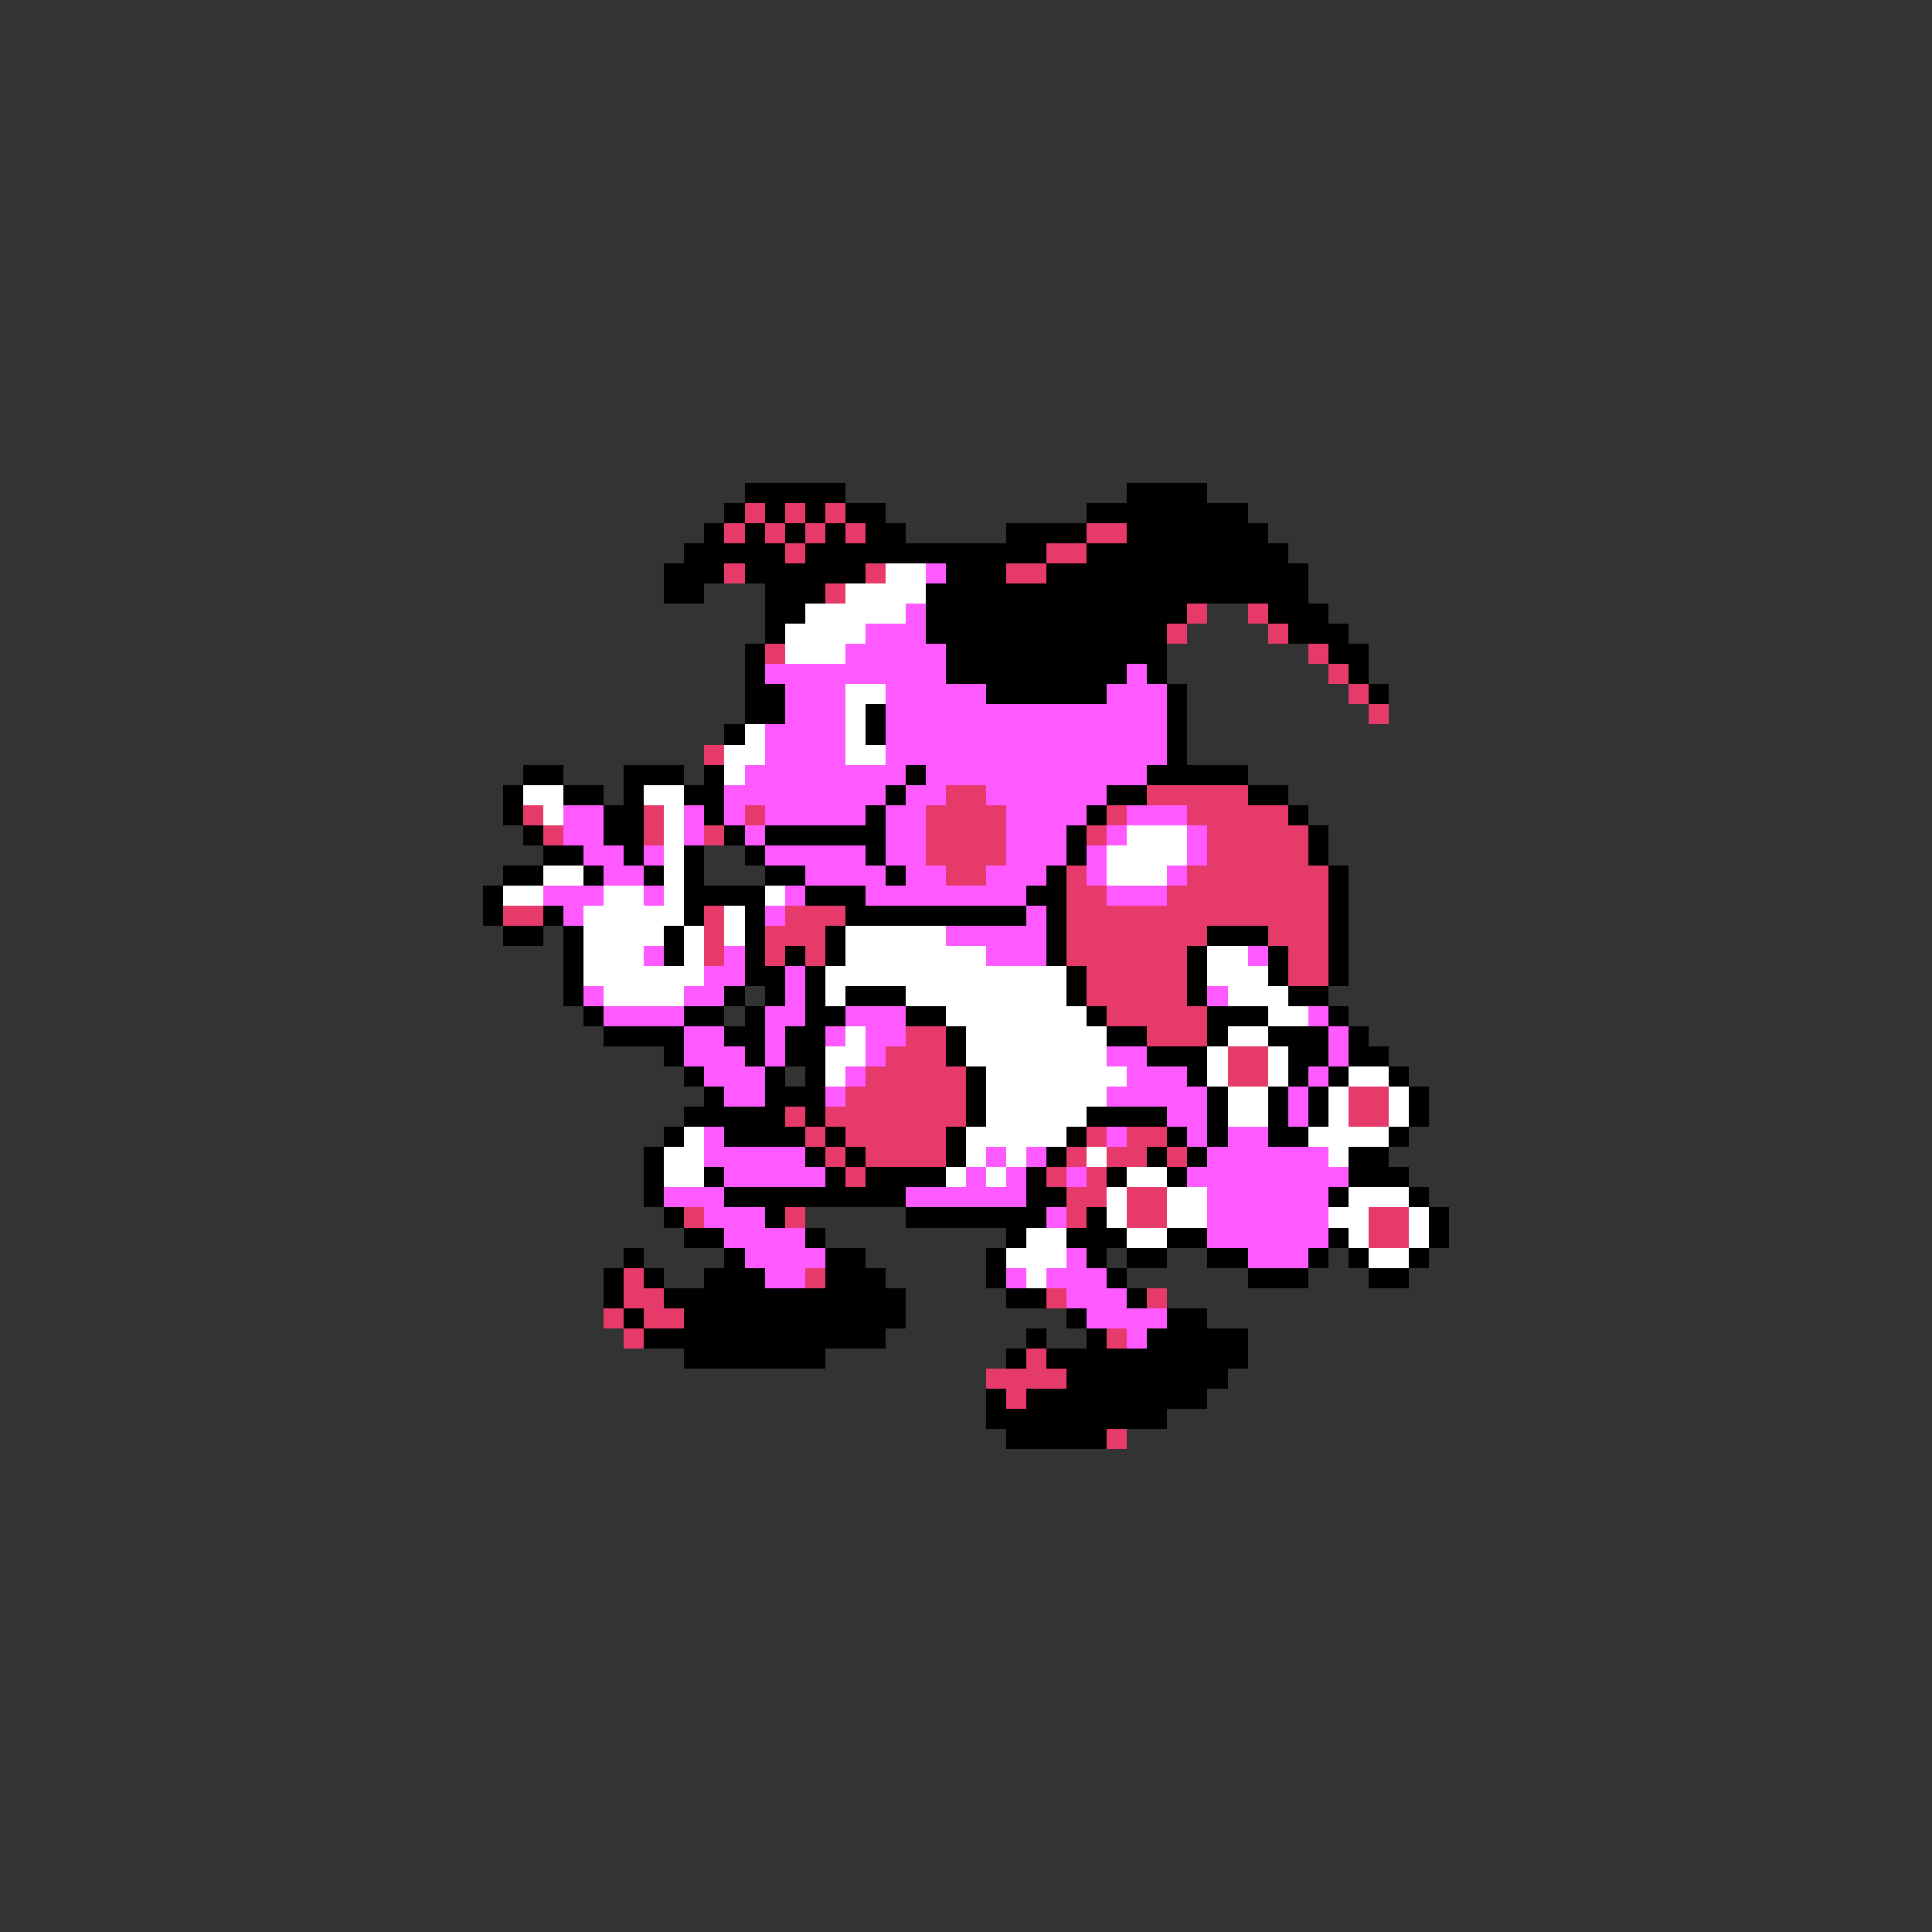 <svg xmlns="http://www.w3.org/2000/svg" viewBox="0 -0.5 96 96" shape-rendering="crispEdges">
<rect x="0" y="-0.5" width="96" height="96" fill="#333333" stroke="none"/>
<path stroke="#000000" d="M37 24h5M56 24h4M36 25h1M38 25h1M40 25h1M42 25h2M54 25h8M35 26h1M37 26h1M39 26h1M41 26h1M43 26h2M50 26h4M56 26h7M34 27h5M40 27h12M54 27h10M33 28h3M37 28h6M47 28h3M52 28h13M33 29h2M38 29h3M46 29h19M38 30h2M46 30h13M63 30h3M38 31h1M46 31h12M64 31h3M37 32h1M47 32h11M66 32h2M37 33h1M47 33h9M57 33h1M67 33h1M37 34h2M49 34h6M58 34h1M68 34h1M37 35h2M43 35h1M58 35h1M36 36h1M43 36h1M58 36h1M58 37h1M26 38h2M31 38h3M35 38h1M45 38h1M57 38h5M25 39h1M28 39h2M31 39h1M34 39h2M44 39h1M55 39h2M62 39h2M25 40h1M30 40h2M35 40h1M43 40h1M54 40h1M64 40h1M26 41h1M30 41h2M36 41h1M38 41h6M53 41h1M65 41h1M27 42h2M31 42h1M34 42h1M37 42h1M43 42h1M53 42h1M65 42h1M25 43h2M29 43h1M32 43h1M34 43h1M38 43h2M44 43h1M52 43h1M66 43h1M24 44h1M34 44h4M40 44h3M51 44h2M66 44h1M24 45h1M27 45h1M34 45h1M37 45h1M42 45h9M52 45h1M66 45h1M25 46h2M28 46h1M33 46h1M37 46h1M41 46h1M52 46h1M60 46h3M66 46h1M28 47h1M33 47h1M37 47h1M39 47h1M41 47h1M52 47h1M59 47h1M63 47h1M66 47h1M28 48h1M37 48h2M40 48h1M53 48h1M59 48h1M63 48h1M66 48h1M28 49h1M36 49h1M38 49h1M40 49h1M42 49h3M53 49h1M59 49h1M64 49h2M29 50h1M34 50h2M37 50h1M40 50h2M45 50h2M54 50h1M60 50h3M66 50h1M30 51h4M36 51h2M39 51h2M47 51h1M55 51h2M60 51h1M63 51h3M67 51h1M33 52h1M37 52h1M39 52h2M47 52h1M57 52h3M64 52h2M67 52h2M34 53h1M38 53h1M40 53h1M48 53h1M59 53h1M64 53h1M66 53h1M69 53h1M35 54h1M38 54h3M48 54h1M60 54h1M63 54h1M65 54h1M70 54h1M34 55h5M40 55h1M48 55h1M54 55h4M60 55h1M63 55h1M65 55h1M70 55h1M33 56h1M36 56h4M41 56h1M47 56h1M53 56h1M58 56h1M60 56h1M63 56h2M69 56h1M32 57h1M40 57h1M42 57h1M47 57h1M52 57h1M57 57h1M59 57h1M67 57h2M32 58h1M35 58h1M41 58h1M43 58h4M51 58h1M55 58h1M58 58h1M67 58h3M32 59h1M36 59h9M51 59h2M66 59h1M70 59h1M33 60h1M38 60h1M45 60h7M54 60h1M71 60h1M34 61h2M40 61h1M50 61h1M53 61h3M58 61h2M66 61h1M71 61h1M31 62h1M36 62h1M41 62h2M49 62h1M54 62h1M56 62h2M60 62h2M65 62h1M67 62h1M70 62h1M30 63h1M32 63h1M35 63h3M41 63h3M49 63h1M55 63h1M62 63h3M68 63h2M30 64h1M33 64h12M50 64h2M56 64h1M31 65h1M34 65h11M53 65h1M58 65h2M32 66h12M51 66h1M54 66h1M57 66h5M34 67h7M50 67h1M52 67h10M53 68h8M49 69h1M51 69h9M49 70h9M50 71h5" />
<path stroke="#e63a6b" d="M37 25h1M39 25h1M41 25h1M36 26h1M38 26h1M40 26h1M42 26h1M54 26h2M39 27h1M52 27h2M36 28h1M43 28h1M50 28h2M41 29h1M59 30h1M62 30h1M58 31h1M63 31h1M38 32h1M65 32h1M66 33h1M67 34h1M68 35h1M35 37h1M47 39h2M57 39h5M26 40h1M32 40h1M37 40h1M46 40h4M55 40h1M59 40h5M27 41h1M32 41h1M35 41h1M46 41h4M54 41h1M60 41h5M46 42h4M60 42h5M47 43h2M53 43h1M59 43h7M53 44h2M58 44h8M25 45h2M35 45h1M39 45h3M53 45h13M35 46h1M38 46h3M53 46h7M63 46h3M35 47h1M38 47h1M40 47h1M53 47h6M64 47h2M54 48h5M64 48h2M54 49h5M55 50h5M45 51h2M57 51h3M44 52h3M61 52h2M43 53h5M61 53h2M42 54h6M67 54h2M39 55h1M41 55h7M67 55h2M40 56h1M42 56h5M54 56h1M56 56h2M41 57h1M43 57h4M53 57h1M55 57h2M58 57h1M42 58h1M52 58h1M54 58h1M53 59h2M56 59h2M34 60h1M39 60h1M53 60h1M56 60h2M68 60h2M68 61h2M31 63h1M40 63h1M31 64h2M52 64h1M57 64h1M30 65h1M32 65h2M31 66h1M55 66h1M51 67h1M49 68h4M50 69h1M55 71h1" />
<path stroke="#ffffff" d="M44 28h2M42 29h4M40 30h5M39 31h4M39 32h3M42 34h2M42 35h1M37 36h1M42 36h1M36 37h2M42 37h2M36 38h1M26 39h2M32 39h2M27 40h1M33 40h1M33 41h1M56 41h3M33 42h1M55 42h4M27 43h2M33 43h1M55 43h3M25 44h2M30 44h2M33 44h1M38 44h1M29 45h5M36 45h1M29 46h4M34 46h1M36 46h1M42 46h5M29 47h3M34 47h1M42 47h7M60 47h2M29 48h6M41 48h12M60 48h3M30 49h4M41 49h1M45 49h8M61 49h3M47 50h7M63 50h2M42 51h1M48 51h7M61 51h2M41 52h2M48 52h7M60 52h1M63 52h1M41 53h1M49 53h7M60 53h1M63 53h1M67 53h2M49 54h6M61 54h2M66 54h1M69 54h1M49 55h5M61 55h2M66 55h1M69 55h1M34 56h1M48 56h5M65 56h4M33 57h2M48 57h1M50 57h1M54 57h1M66 57h1M33 58h2M47 58h1M49 58h1M56 58h2M55 59h1M58 59h2M67 59h3M55 60h1M58 60h2M66 60h2M70 60h1M51 61h2M56 61h2M67 61h1M70 61h1M50 62h3M68 62h2M51 63h1" />
<path stroke="#ff5aff" d="M46 28h1M45 30h1M43 31h3M42 32h5M38 33h9M56 33h1M39 34h3M44 34h5M55 34h3M39 35h3M44 35h14M38 36h4M44 36h14M38 37h4M44 37h14M37 38h8M46 38h11M36 39h8M45 39h2M49 39h6M28 40h2M34 40h1M36 40h1M38 40h5M44 40h2M50 40h4M56 40h3M28 41h2M34 41h1M37 41h1M44 41h2M50 41h3M55 41h1M59 41h1M29 42h2M32 42h1M38 42h5M44 42h2M50 42h3M54 42h1M59 42h1M30 43h2M40 43h4M45 43h2M49 43h3M54 43h1M58 43h1M27 44h3M32 44h1M39 44h1M43 44h8M55 44h3M28 45h1M38 45h1M51 45h1M47 46h5M32 47h1M36 47h1M49 47h3M62 47h1M35 48h2M39 48h1M29 49h1M34 49h2M39 49h1M60 49h1M30 50h4M38 50h2M42 50h3M65 50h1M34 51h2M38 51h1M41 51h1M43 51h2M66 51h1M34 52h3M38 52h1M43 52h1M55 52h2M66 52h1M35 53h3M42 53h1M56 53h3M65 53h1M36 54h2M41 54h1M55 54h5M64 54h1M58 55h2M64 55h1M35 56h1M55 56h1M59 56h1M61 56h2M35 57h5M49 57h1M51 57h1M60 57h6M36 58h5M48 58h1M50 58h1M53 58h1M59 58h8M33 59h3M45 59h6M60 59h6M35 60h3M52 60h1M60 60h6M36 61h4M60 61h6M37 62h4M53 62h1M62 62h3M38 63h2M50 63h1M52 63h3M53 64h3M54 65h4M56 66h1" />
</svg>